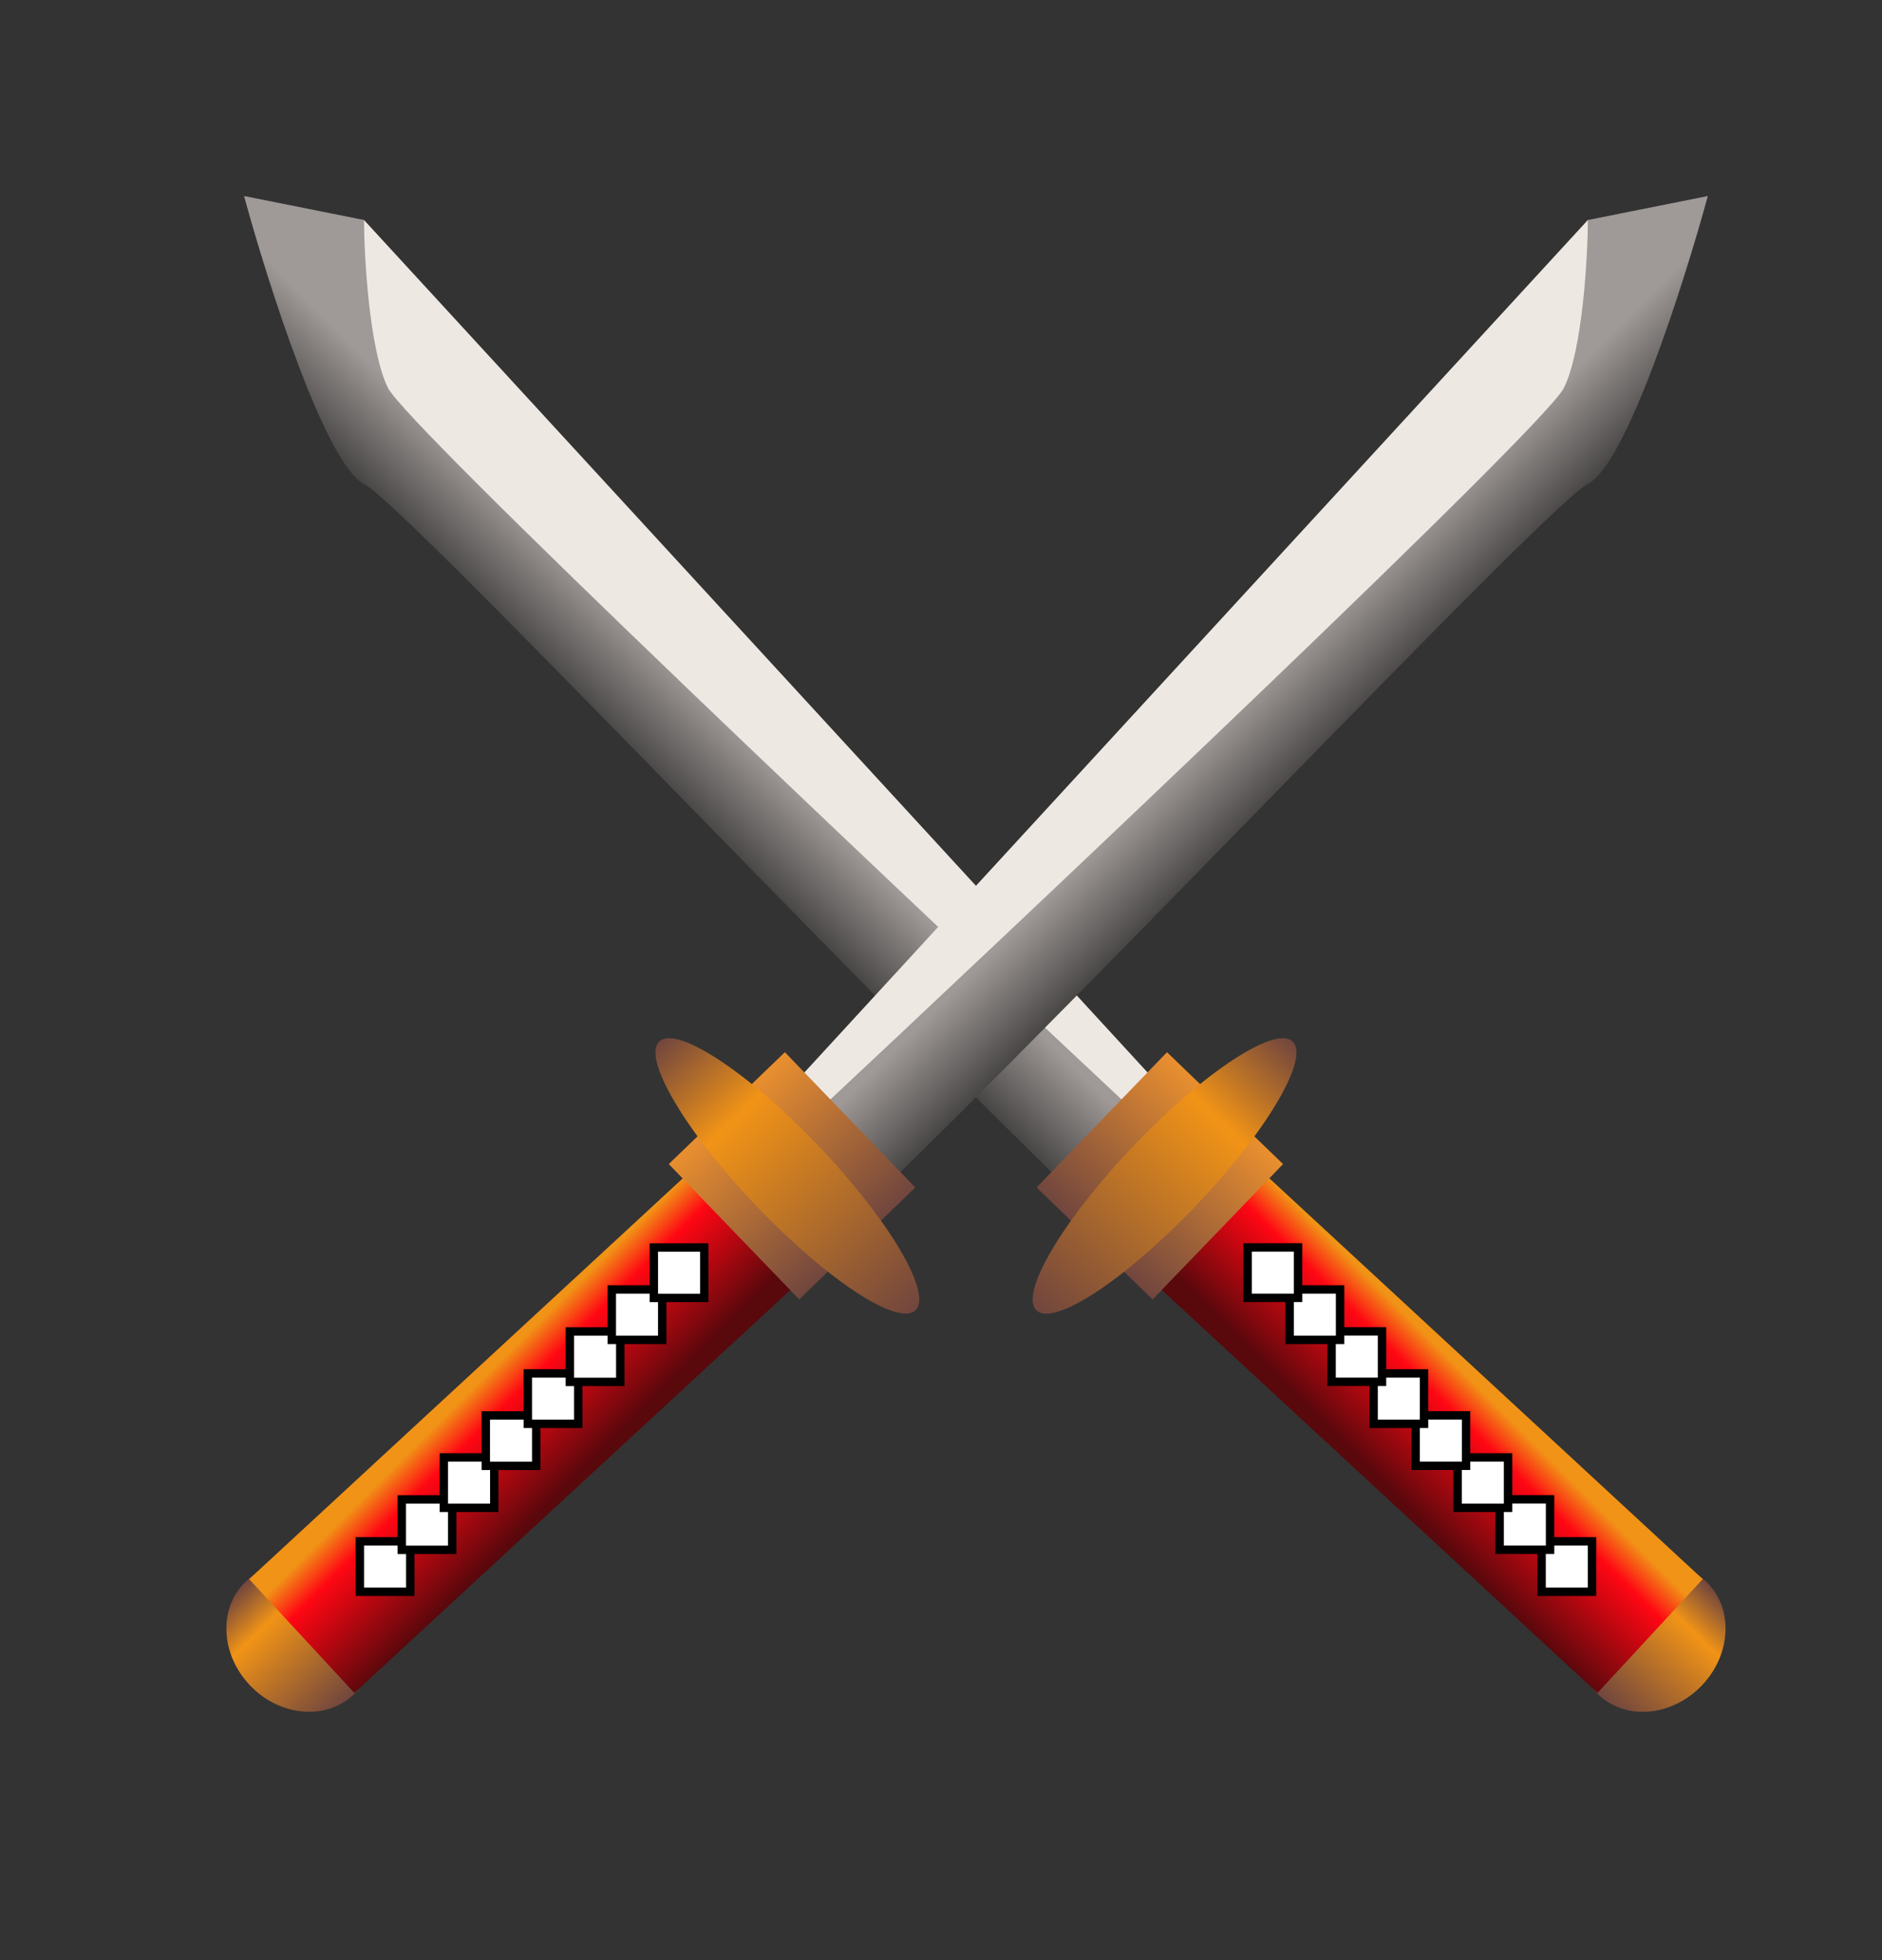 <svg width="24" height="25" viewBox="0 0 24 25" fill="none" xmlns="http://www.w3.org/2000/svg">
<rect x="0" y="0" width="24" height="25" fill="#333333" stroke="none"/>
<g id="fluent-emoji-high-contrast:handshake">
<g id="Group 1597880513">
<g id="Group 1597880512">
<g id="Group 1597880508">
<ellipse id="Ellipse 1462" cx="0.996" cy="0.874" rx="0.996" ry="0.874" transform="matrix(-0.69 0.724 0.724 0.69 21.125 19.569)" fill="url(#paint0_linear_2005_249)"/>
<rect id="Rectangle 2" width="7.956" height="1.977" transform="matrix(-0.734 -0.679 -0.679 0.734 21.714 20.141)" fill="url(#paint1_linear_2005_249)"/>
</g>
<path id="Vector 3" d="M6.478 5.56C6.968 6.295 12.395 11.578 15.047 14.128L13.823 15.352C10.864 12.496 5.132 6.417 4.642 6.172C4.153 5.927 3.418 3.622 3.112 2.5L4.642 2.806L6.478 5.56Z" fill="url(#paint2_linear_2005_249)"/>
<path id="Vector 4" d="M14.741 14.434L15.047 14.128L4.642 2.806C4.642 3.214 4.704 4.458 4.948 4.948C5.193 5.438 11.579 11.476 14.741 14.434Z" fill="#EEE8E3"/>
<rect id="Rectangle 1" width="2.397" height="2.056" transform="matrix(-0.694 0.72 0.72 0.694 14.882 13.42)" fill="url(#paint3_linear_2005_249)"/>
<ellipse id="Ellipse 1461" cx="2.368" cy="0.551" rx="2.368" ry="0.551" transform="matrix(-0.69 0.724 0.724 0.69 16.086 12.904)" fill="url(#paint4_linear_2005_249)"/>
<g id="Group 1597880509">
<rect id="Rectangle 3" x="0.054" y="-0.054" width="0.643" height="0.643" transform="matrix(-1 0 0 1 20.356 19.713)" fill="white" stroke="black" stroke-width="0.107"/>
<rect id="Rectangle 4" x="0.054" y="-0.054" width="0.643" height="0.643" transform="matrix(-1 0 0 1 19.821 19.177)" fill="white" stroke="black" stroke-width="0.107"/>
<rect id="Rectangle 5" x="0.054" y="-0.054" width="0.643" height="0.643" transform="matrix(-1 0 0 1 19.285 18.642)" fill="white" stroke="black" stroke-width="0.107"/>
<rect id="Rectangle 6" x="0.054" y="-0.054" width="0.643" height="0.643" transform="matrix(-1 0 0 1 18.75 18.106)" fill="white" stroke="black" stroke-width="0.107"/>
<rect id="Rectangle 7" x="0.054" y="-0.054" width="0.643" height="0.643" transform="matrix(-1 0 0 1 18.214 17.571)" fill="white" stroke="black" stroke-width="0.107"/>
<rect id="Rectangle 8" x="0.054" y="-0.054" width="0.643" height="0.643" transform="matrix(-1 0 0 1 17.678 17.035)" fill="white" stroke="black" stroke-width="0.107"/>
<rect id="Rectangle 9" x="0.054" y="-0.054" width="0.643" height="0.643" transform="matrix(-1 0 0 1 17.143 16.5)" fill="white" stroke="black" stroke-width="0.107"/>
<rect id="Rectangle 10" x="0.054" y="-0.054" width="0.643" height="0.643" transform="matrix(-1 0 0 1 16.607 15.964)" fill="white" stroke="black" stroke-width="0.107"/>
</g>
</g>
<g id="Group 1597880511">
<g id="Group 1597880508_2">
<ellipse id="Ellipse 1462_2" cx="3.821" cy="20.893" rx="0.996" ry="0.874" transform="rotate(46.371 3.821 20.893)" fill="url(#paint5_linear_2005_249)"/>
<rect id="Rectangle 2_2" x="3.177" y="20.141" width="7.956" height="1.977" transform="rotate(-42.75 3.177 20.141)" fill="url(#paint6_linear_2005_249)"/>
</g>
<path id="Vector 3_2" d="M18.413 5.56C17.923 6.295 12.497 11.578 9.845 14.128L11.069 15.352C14.027 12.496 19.759 6.417 20.249 6.172C20.739 5.927 21.473 3.622 21.779 2.5L20.249 2.806L18.413 5.56Z" fill="url(#paint7_linear_2005_249)"/>
<path id="Vector 4_2" d="M10.151 14.434L9.845 14.128L20.249 2.806C20.249 3.214 20.188 4.458 19.943 4.948C19.698 5.438 13.313 11.476 10.151 14.434Z" fill="#EEE8E3"/>
<rect id="Rectangle 1_2" x="10.009" y="13.42" width="2.397" height="2.056" transform="rotate(46.06 10.009 13.42)" fill="url(#paint8_linear_2005_249)"/>
<ellipse id="Ellipse 1461_2" cx="10.041" cy="14.998" rx="2.368" ry="0.551" transform="rotate(46.371 10.041 14.998)" fill="url(#paint9_linear_2005_249)"/>
<g id="Group 1597880509_2">
<rect id="Rectangle 3_2" x="4.589" y="19.659" width="0.643" height="0.643" fill="white" stroke="black" stroke-width="0.107"/>
<rect id="Rectangle 4_2" x="5.124" y="19.124" width="0.643" height="0.643" fill="white" stroke="black" stroke-width="0.107"/>
<rect id="Rectangle 5_2" x="5.66" y="18.588" width="0.643" height="0.643" fill="white" stroke="black" stroke-width="0.107"/>
<rect id="Rectangle 6_2" x="6.195" y="18.053" width="0.643" height="0.643" fill="white" stroke="black" stroke-width="0.107"/>
<rect id="Rectangle 7_2" x="6.731" y="17.517" width="0.643" height="0.643" fill="white" stroke="black" stroke-width="0.107"/>
<rect id="Rectangle 8_2" x="7.267" y="16.982" width="0.643" height="0.643" fill="white" stroke="black" stroke-width="0.107"/>
<rect id="Rectangle 9_2" x="7.802" y="16.446" width="0.643" height="0.643" fill="white" stroke="black" stroke-width="0.107"/>
<rect id="Rectangle 10_2" x="8.338" y="15.911" width="0.643" height="0.643" fill="white" stroke="black" stroke-width="0.107"/>
</g>
</g>
</g>
</g>
<defs>
<linearGradient id="paint0_linear_2005_249" x1="0" y1="0.874" x2="1.993" y2="0.874" gradientUnits="userSpaceOnUse">
<stop stop-color="#71463E"/>
<stop offset="0.29" stop-color="#F19316"/>
<stop offset="1" stop-color="#71463E"/>
</linearGradient>
<linearGradient id="paint1_linear_2005_249" x1="2.746" y1="0.185" x2="2.814" y2="1.914" gradientUnits="userSpaceOnUse">
<stop stop-color="#F19316"/>
<stop offset="0.258" stop-color="#FF0713"/>
<stop offset="1" stop-color="#59080C"/>
</linearGradient>
<linearGradient id="paint2_linear_2005_249" x1="9.538" y1="8.62" x2="8.314" y2="9.844" gradientUnits="userSpaceOnUse">
<stop offset="0.335" stop-color="#9F9997"/>
<stop offset="1" stop-color="#494746"/>
</linearGradient>
<linearGradient id="paint3_linear_2005_249" x1="0" y1="1.028" x2="2.397" y2="1.028" gradientUnits="userSpaceOnUse">
<stop stop-color="#E98F2F"/>
<stop offset="1" stop-color="#71463E"/>
</linearGradient>
<linearGradient id="paint4_linear_2005_249" x1="0" y1="0.551" x2="4.736" y2="0.551" gradientUnits="userSpaceOnUse">
<stop stop-color="#71463E"/>
<stop offset="0.29" stop-color="#F19316"/>
<stop offset="1" stop-color="#71463E"/>
</linearGradient>
<linearGradient id="paint5_linear_2005_249" x1="2.825" y1="20.893" x2="4.817" y2="20.893" gradientUnits="userSpaceOnUse">
<stop stop-color="#71463E"/>
<stop offset="0.29" stop-color="#F19316"/>
<stop offset="1" stop-color="#71463E"/>
</linearGradient>
<linearGradient id="paint6_linear_2005_249" x1="5.924" y1="20.326" x2="5.992" y2="22.055" gradientUnits="userSpaceOnUse">
<stop stop-color="#F19316"/>
<stop offset="0.258" stop-color="#FF0713"/>
<stop offset="1" stop-color="#59080C"/>
</linearGradient>
<linearGradient id="paint7_linear_2005_249" x1="15.353" y1="8.62" x2="16.577" y2="9.844" gradientUnits="userSpaceOnUse">
<stop offset="0.335" stop-color="#9F9997"/>
<stop offset="1" stop-color="#494746"/>
</linearGradient>
<linearGradient id="paint8_linear_2005_249" x1="10.009" y1="14.448" x2="12.406" y2="14.448" gradientUnits="userSpaceOnUse">
<stop stop-color="#E98F2F"/>
<stop offset="1" stop-color="#71463E"/>
</linearGradient>
<linearGradient id="paint9_linear_2005_249" x1="7.673" y1="14.998" x2="12.409" y2="14.998" gradientUnits="userSpaceOnUse">
<stop stop-color="#71463E"/>
<stop offset="0.29" stop-color="#F19316"/>
<stop offset="1" stop-color="#71463E"/>
</linearGradient>
</defs>
</svg>
